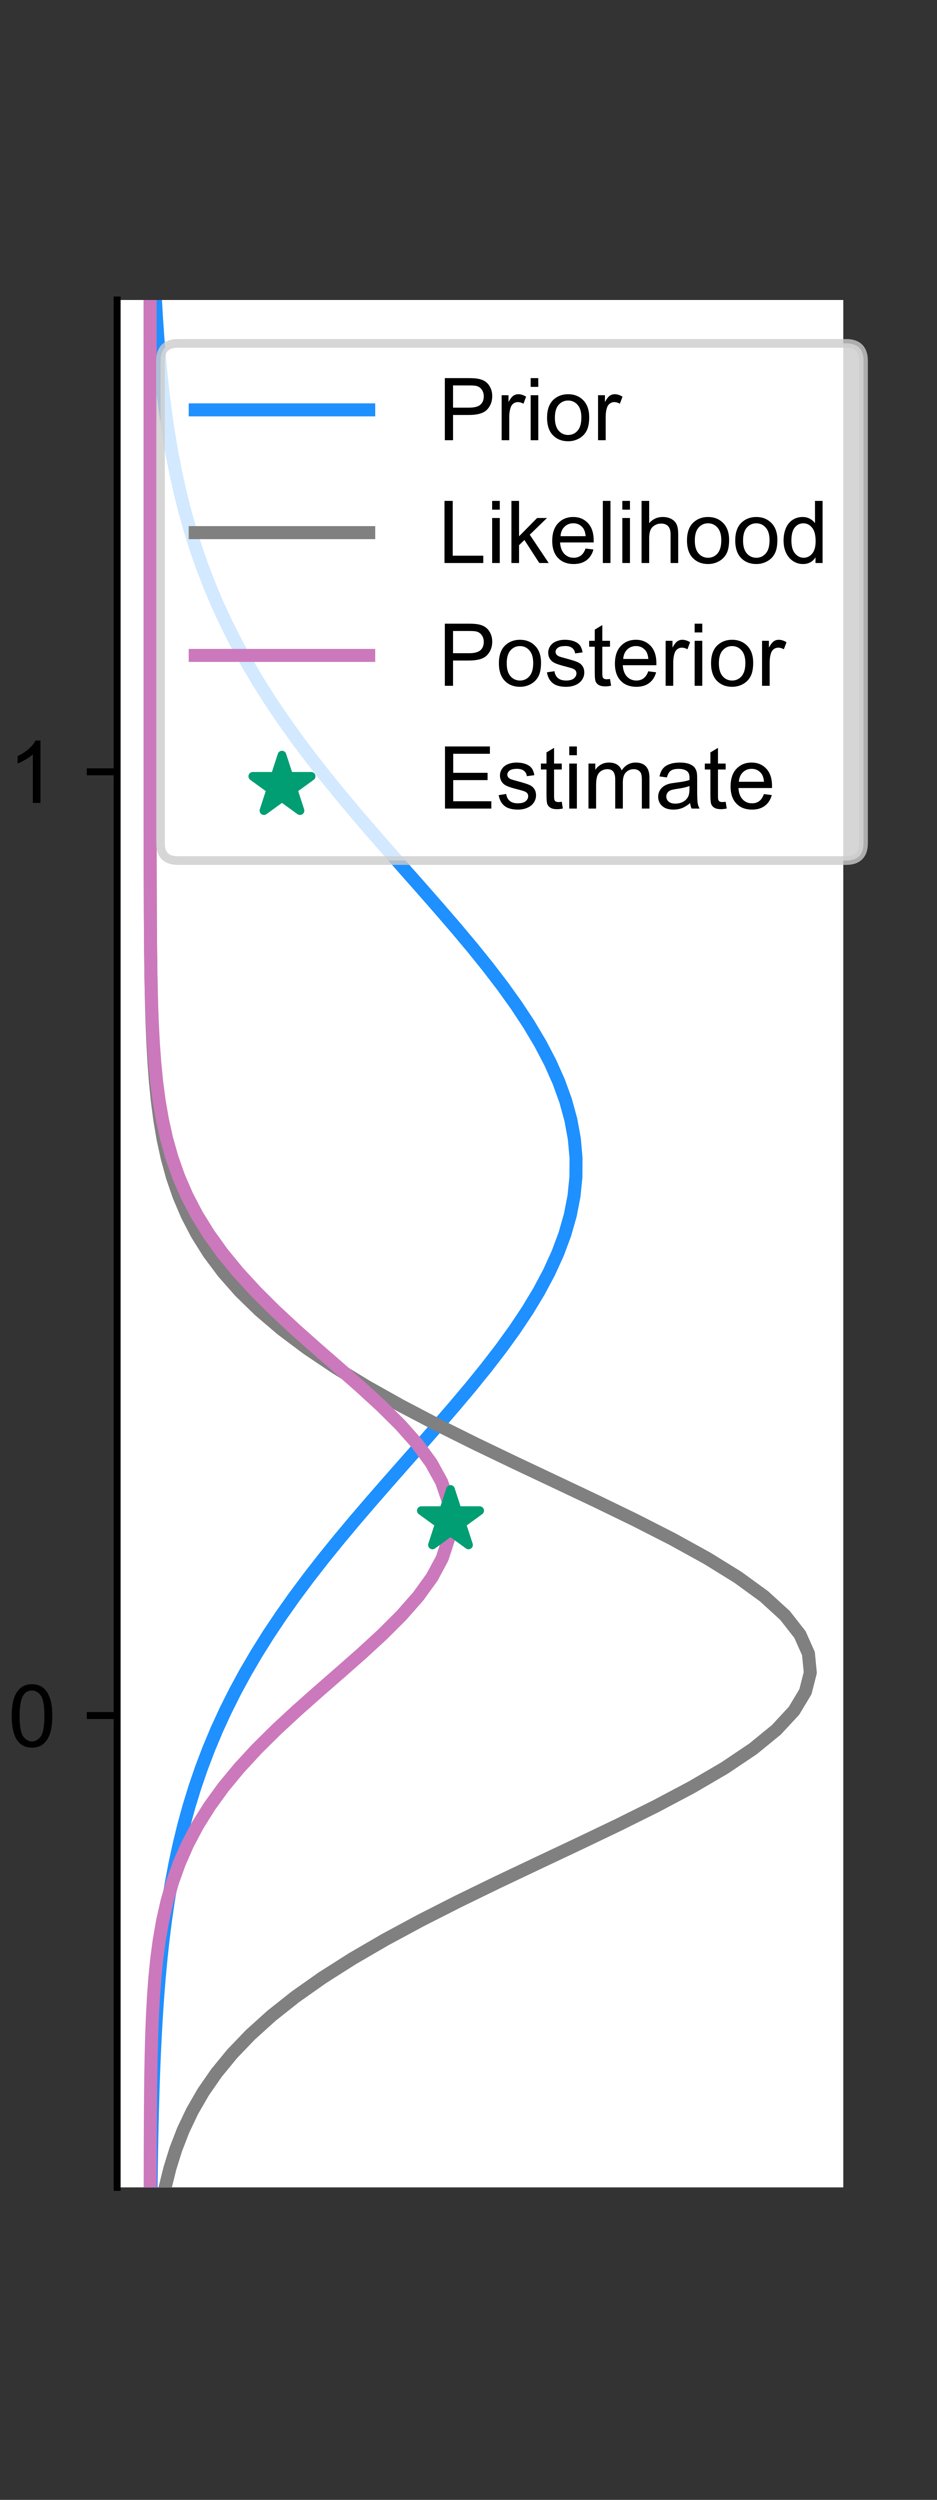<?xml version="1.0" encoding="utf-8" standalone="no"?>
<!DOCTYPE svg PUBLIC "-//W3C//DTD SVG 1.1//EN"
  "http://www.w3.org/Graphics/SVG/1.1/DTD/svg11.dtd">
<!-- Created with matplotlib (https://matplotlib.org/) -->
<svg height="288pt" version="1.1" viewBox="0 0 108 288" width="108pt" xmlns="http://www.w3.org/2000/svg" xmlns:xlink="http://www.w3.org/1999/xlink">
 <rect x="0" y="0" width="108" height="288" fill="#333333" stroke="none"/>
 <defs>
  <style type="text/css">*{stroke-linecap:butt;stroke-linejoin:round;}</style>
 </defs>
 <g id="figure_1">
  <g id="patch_1">
   <path d="M 0 288 
L 108 288 
L 108 0 
L 0 0 
z
" style="fill:none;"/>
  </g>
  <g id="axes_1">
   <g id="patch_2">
    <path d="M 13.5 252 
L 97.2 252 
L 97.2 34.56 
L 13.5 34.56 
z
" style="fill:#ffffff;"/>
   </g>
   <g id="matplotlib.axis_1">
    <g id="ytick_1">
     <g id="line2d_1">
      <defs>
       <path d="M 0 0 
L -3.5 0 
" id="m45536e4214" style="stroke:#000000;stroke-width:0.8;"/>
      </defs>
      <g>
       <use style="stroke:#000000;stroke-width:0.8;" x="13.5" xlink:href="#m45536e4214" y="197.64"/>
      </g>
     </g>
     <g id="text_1">
      <!-- 0 -->
      <g transform="translate(0.939 201.219)scale(0.1 -0.1)">
       <defs>
        <path d="M 4.156 35.297 
Q 4.156 48 6.766 55.734 
Q 9.375 63.484 14.516 67.672 
Q 19.672 71.875 27.484 71.875 
Q 33.25 71.875 37.594 69.547 
Q 41.938 67.234 44.766 62.859 
Q 47.609 58.5 49.219 52.219 
Q 50.828 45.953 50.828 35.297 
Q 50.828 22.703 48.234 14.969 
Q 45.656 7.234 40.5 3 
Q 35.359 -1.219 27.484 -1.219 
Q 17.141 -1.219 11.234 6.203 
Q 4.156 15.141 4.156 35.297 
z
M 13.188 35.297 
Q 13.188 17.672 17.312 11.828 
Q 21.438 6 27.484 6 
Q 33.547 6 37.672 11.859 
Q 41.797 17.719 41.797 35.297 
Q 41.797 52.984 37.672 58.781 
Q 33.547 64.594 27.391 64.594 
Q 21.344 64.594 17.719 59.469 
Q 13.188 52.938 13.188 35.297 
z
" id="ArialMT-48"/>
       </defs>
       <use xlink:href="#ArialMT-48"/>
      </g>
     </g>
    </g>
    <g id="ytick_2">
     <g id="line2d_2">
      <g>
       <use style="stroke:#000000;stroke-width:0.8;" x="13.5" xlink:href="#m45536e4214" y="88.92"/>
      </g>
     </g>
     <g id="text_2">
      <!-- 1 -->
      <g transform="translate(0.939 92.499)scale(0.1 -0.1)">
       <defs>
        <path d="M 37.25 0 
L 28.469 0 
L 28.469 56 
Q 25.297 52.984 20.141 49.953 
Q 14.984 46.922 10.891 45.406 
L 10.891 53.906 
Q 18.266 57.375 23.781 62.297 
Q 29.297 67.234 31.594 71.875 
L 37.25 71.875 
z
" id="ArialMT-49"/>
       </defs>
       <use xlink:href="#ArialMT-49"/>
      </g>
     </g>
    </g>
   </g>
   <g id="line2d_3">
    <path clip-path="url(#p793653162e)" d="M 17.415 252 
L 17.443 249.804 
L 17.478 247.607 
L 17.52 245.411 
L 17.571 243.215 
L 17.633 241.018 
L 17.707 238.822 
L 17.796 236.625 
L 17.902 234.429 
L 18.028 232.233 
L 18.177 230.036 
L 18.352 227.84 
L 18.557 225.644 
L 18.796 223.447 
L 19.073 221.251 
L 19.392 219.055 
L 19.758 216.858 
L 20.177 214.662 
L 20.652 212.465 
L 21.189 210.269 
L 21.794 208.073 
L 22.471 205.876 
L 23.225 203.68 
L 24.06 201.484 
L 24.98 199.287 
L 25.989 197.091 
L 27.088 194.895 
L 28.28 192.698 
L 29.565 190.502 
L 30.942 188.305 
L 32.41 186.109 
L 33.964 183.913 
L 35.601 181.716 
L 37.313 179.52 
L 39.093 177.324 
L 40.931 175.127 
L 42.815 172.931 
L 44.732 170.735 
L 46.668 168.538 
L 48.608 166.342 
L 50.535 164.145 
L 52.431 161.949 
L 54.277 159.753 
L 56.056 157.556 
L 57.748 155.36 
L 59.335 153.164 
L 60.799 150.967 
L 62.124 148.771 
L 63.292 146.575 
L 64.292 144.378 
L 65.109 142.182 
L 65.735 139.985 
L 66.161 137.789 
L 66.381 135.593 
L 66.394 133.396 
L 66.199 131.2 
L 65.797 129.004 
L 65.196 126.807 
L 64.401 124.611 
L 63.423 122.415 
L 62.274 120.218 
L 60.968 118.022 
L 59.52 115.825 
L 57.947 113.629 
L 56.267 111.433 
L 54.498 109.236 
L 52.658 107.04 
L 50.768 104.844 
L 48.844 102.647 
L 46.905 100.451 
L 44.967 98.255 
L 43.046 96.058 
L 41.157 93.862 
L 39.314 91.665 
L 37.526 89.469 
L 35.805 87.273 
L 34.159 85.076 
L 32.594 82.88 
L 31.116 80.684 
L 29.727 78.487 
L 28.431 76.291 
L 27.228 74.095 
L 26.118 71.898 
L 25.098 69.702 
L 24.167 67.505 
L 23.322 65.309 
L 22.559 63.113 
L 21.873 60.916 
L 21.259 58.72 
L 20.714 56.524 
L 20.231 54.327 
L 19.806 52.131 
L 19.434 49.935 
L 19.109 47.738 
L 18.828 45.542 
L 18.584 43.345 
L 18.376 41.149 
L 18.197 38.953 
L 18.045 36.756 
L 17.916 34.56 
" style="fill:none;stroke:#1e90ff;stroke-linecap:square;stroke-width:1.5;"/>
   </g>
   <g id="patch_3">
    <path d="M 13.5 252 
L 13.5 34.56 
" style="fill:none;stroke:#000000;stroke-linecap:square;stroke-linejoin:miter;stroke-width:0.8;"/>
   </g>
   <g id="line2d_4">
    <path clip-path="url(#p793653162e)" d="M 19.039 252 
L 19.583 249.804 
L 20.267 247.607 
L 21.117 245.411 
L 22.162 243.215 
L 23.429 241.018 
L 24.949 238.822 
L 26.749 236.625 
L 28.854 234.429 
L 31.286 232.233 
L 34.057 230.036 
L 37.174 227.84 
L 40.632 225.644 
L 44.414 223.447 
L 48.489 221.251 
L 52.813 219.055 
L 57.325 216.858 
L 61.953 214.662 
L 66.61 212.465 
L 71.201 210.269 
L 75.621 208.073 
L 79.763 205.876 
L 83.52 203.68 
L 86.79 201.484 
L 89.482 199.287 
L 91.517 197.091 
L 92.835 194.895 
L 93.395 192.698 
L 93.182 190.502 
L 92.202 188.305 
L 90.483 186.109 
L 88.078 183.913 
L 85.058 181.716 
L 81.507 179.52 
L 77.526 177.324 
L 73.218 175.127 
L 68.691 172.931 
L 64.051 170.735 
L 59.398 168.538 
L 54.824 166.342 
L 50.407 164.145 
L 46.214 161.949 
L 42.296 159.753 
L 38.689 157.556 
L 35.417 155.36 
L 32.49 153.164 
L 29.907 150.967 
L 27.657 148.771 
L 25.723 146.575 
L 24.08 144.378 
L 22.703 142.182 
L 21.561 139.985 
L 20.628 137.789 
L 19.872 135.593 
L 19.268 133.396 
L 18.791 131.2 
L 18.419 129.004 
L 18.131 126.807 
L 17.911 124.611 
L 17.746 122.415 
L 17.622 120.218 
L 17.531 118.022 
L 17.464 115.825 
L 17.416 113.629 
L 17.381 111.433 
L 17.357 109.236 
L 17.34 107.04 
L 17.328 104.844 
L 17.32 102.647 
L 17.315 100.451 
L 17.311 98.255 
L 17.309 96.058 
L 17.307 93.862 
L 17.306 91.665 
L 17.306 89.469 
L 17.305 87.273 
L 17.305 85.076 
L 17.305 82.88 
L 17.305 80.684 
L 17.305 78.487 
L 17.305 76.291 
L 17.305 74.095 
L 17.305 71.898 
L 17.305 69.702 
L 17.305 67.505 
L 17.305 65.309 
L 17.305 63.113 
L 17.305 60.916 
L 17.305 58.72 
L 17.305 56.524 
L 17.305 54.327 
L 17.305 52.131 
L 17.305 49.935 
L 17.305 47.738 
L 17.305 45.542 
L 17.305 43.345 
L 17.305 41.149 
L 17.305 38.953 
L 17.305 36.756 
L 17.305 34.56 
" style="fill:none;stroke:#808080;stroke-linecap:square;stroke-width:1.5;"/>
   </g>
   <g id="line2d_5">
    <path clip-path="url(#p793653162e)" d="M 17.31 252 
L 17.313 249.804 
L 17.318 247.607 
L 17.326 245.411 
L 17.338 243.215 
L 17.357 241.018 
L 17.385 238.822 
L 17.426 236.625 
L 17.485 234.429 
L 17.57 232.233 
L 17.688 230.036 
L 17.85 227.84 
L 18.07 225.644 
L 18.364 223.447 
L 18.75 221.251 
L 19.247 219.055 
L 19.878 216.858 
L 20.665 214.662 
L 21.63 212.465 
L 22.792 210.269 
L 24.167 208.073 
L 25.762 205.876 
L 27.579 203.68 
L 29.607 201.484 
L 31.824 199.287 
L 34.195 197.091 
L 36.671 194.895 
L 39.192 192.698 
L 41.685 190.502 
L 44.074 188.305 
L 46.274 186.109 
L 48.206 183.913 
L 49.793 181.716 
L 50.972 179.52 
L 51.693 177.324 
L 51.925 175.127 
L 51.66 172.931 
L 50.907 170.735 
L 49.699 168.538 
L 48.086 166.342 
L 46.134 164.145 
L 43.918 161.949 
L 41.521 159.753 
L 39.023 157.556 
L 36.503 155.36 
L 34.032 153.164 
L 31.67 150.967 
L 29.465 148.771 
L 27.45 146.575 
L 25.648 144.378 
L 24.068 142.182 
L 22.708 139.985 
L 21.559 137.789 
L 20.607 135.593 
L 19.831 133.396 
L 19.21 131.2 
L 18.721 129.004 
L 18.342 126.807 
L 18.054 124.611 
L 17.838 122.415 
L 17.679 120.218 
L 17.563 118.022 
L 17.481 115.825 
L 17.423 113.629 
L 17.383 111.433 
L 17.356 109.236 
L 17.337 107.04 
L 17.325 104.844 
L 17.318 102.647 
L 17.313 100.451 
L 17.309 98.255 
L 17.307 96.058 
L 17.306 93.862 
L 17.306 91.665 
L 17.305 89.469 
L 17.305 87.273 
L 17.305 85.076 
L 17.305 82.88 
L 17.305 80.684 
L 17.305 78.487 
L 17.305 76.291 
L 17.305 74.095 
L 17.305 71.898 
L 17.305 69.702 
L 17.305 67.505 
L 17.305 65.309 
L 17.305 63.113 
L 17.305 60.916 
L 17.305 58.72 
L 17.305 56.524 
L 17.305 54.327 
L 17.305 52.131 
L 17.305 49.935 
L 17.305 47.738 
L 17.305 45.542 
L 17.305 43.345 
L 17.305 41.149 
L 17.305 38.953 
L 17.305 36.756 
L 17.305 34.56 
" style="fill:none;stroke:#cc78bc;stroke-linecap:square;stroke-width:1.5;"/>
   </g>
   <g id="PathCollection_1">
    <defs>
     <path d="M 0 -3.536 
L -0.794 -1.093 
L -3.362 -1.093 
L -1.284 0.417 
L -2.078 2.86 
L -0 1.35 
L 2.078 2.86 
L 1.284 0.417 
L 3.362 -1.093 
L 0.794 -1.093 
z
" id="ma4afd82bb9" style="stroke:#029e73;"/>
    </defs>
    <g clip-path="url(#p793653162e)">
     <use style="fill:#029e73;stroke:#029e73;" x="51.925" xlink:href="#ma4afd82bb9" y="175.127"/>
    </g>
   </g>
   <g id="legend_1">
    <g id="patch_4">
     <path d="M 20.5 99.141 
L 97.531 99.141 
Q 99.531 99.141 99.531 97.141 
L 99.531 41.56 
Q 99.531 39.56 97.531 39.56 
L 20.5 39.56 
Q 18.5 39.56 18.5 41.56 
L 18.5 97.141 
Q 18.5 99.141 20.5 99.141 
z
" style="fill:#ffffff;opacity:0.8;stroke:#cccccc;stroke-linejoin:miter;"/>
    </g>
    <g id="line2d_6">
     <path d="M 22.5 47.218 
L 42.5 47.218 
" style="fill:none;stroke:#1e90ff;stroke-linecap:square;stroke-width:1.5;"/>
    </g>
    <g id="line2d_7"/>
    <g id="text_3">
     <!-- Prior -->
     <g transform="translate(50.5 50.718)scale(0.1 -0.1)">
      <defs>
       <path d="M 7.719 0 
L 7.719 71.578 
L 34.719 71.578 
Q 41.844 71.578 45.609 70.906 
Q 50.875 70.016 54.438 67.547 
Q 58.016 65.094 60.188 60.641 
Q 62.359 56.203 62.359 50.875 
Q 62.359 41.75 56.547 35.422 
Q 50.734 29.109 35.547 29.109 
L 17.188 29.109 
L 17.188 0 
z
M 17.188 37.547 
L 35.688 37.547 
Q 44.875 37.547 48.734 40.969 
Q 52.594 44.391 52.594 50.594 
Q 52.594 55.078 50.312 58.266 
Q 48.047 61.469 44.344 62.5 
Q 41.938 63.141 35.5 63.141 
L 17.188 63.141 
z
" id="ArialMT-80"/>
       <path d="M 6.5 0 
L 6.5 51.859 
L 14.406 51.859 
L 14.406 44 
Q 17.438 49.516 20 51.266 
Q 22.562 53.031 25.641 53.031 
Q 30.078 53.031 34.672 50.203 
L 31.641 42.047 
Q 28.422 43.953 25.203 43.953 
Q 22.312 43.953 20.016 42.219 
Q 17.719 40.484 16.75 37.406 
Q 15.281 32.719 15.281 27.156 
L 15.281 0 
z
" id="ArialMT-114"/>
       <path d="M 6.641 61.469 
L 6.641 71.578 
L 15.438 71.578 
L 15.438 61.469 
z
M 6.641 0 
L 6.641 51.859 
L 15.438 51.859 
L 15.438 0 
z
" id="ArialMT-105"/>
       <path d="M 3.328 25.922 
Q 3.328 40.328 11.328 47.266 
Q 18.016 53.031 27.641 53.031 
Q 38.328 53.031 45.109 46.016 
Q 51.906 39.016 51.906 26.656 
Q 51.906 16.656 48.906 10.906 
Q 45.906 5.172 40.156 2 
Q 34.422 -1.172 27.641 -1.172 
Q 16.75 -1.172 10.031 5.812 
Q 3.328 12.797 3.328 25.922 
z
M 12.359 25.922 
Q 12.359 15.969 16.703 11.016 
Q 21.047 6.062 27.641 6.062 
Q 34.188 6.062 38.531 11.031 
Q 42.875 16.016 42.875 26.219 
Q 42.875 35.844 38.5 40.797 
Q 34.125 45.75 27.641 45.75 
Q 21.047 45.75 16.703 40.812 
Q 12.359 35.891 12.359 25.922 
z
" id="ArialMT-111"/>
      </defs>
      <use xlink:href="#ArialMT-80"/>
      <use x="66.699" xlink:href="#ArialMT-114"/>
      <use x="100" xlink:href="#ArialMT-105"/>
      <use x="122.217" xlink:href="#ArialMT-111"/>
      <use x="177.832" xlink:href="#ArialMT-114"/>
     </g>
    </g>
    <g id="line2d_8">
     <path d="M 22.5 61.363 
L 42.5 61.363 
" style="fill:none;stroke:#808080;stroke-linecap:square;stroke-width:1.5;"/>
    </g>
    <g id="line2d_9"/>
    <g id="text_4">
     <!-- Likelihood -->
     <g transform="translate(50.5 64.863)scale(0.1 -0.1)">
      <defs>
       <path d="M 7.328 0 
L 7.328 71.578 
L 16.797 71.578 
L 16.797 8.453 
L 52.047 8.453 
L 52.047 0 
z
" id="ArialMT-76"/>
       <path d="M 6.641 0 
L 6.641 71.578 
L 15.438 71.578 
L 15.438 30.766 
L 36.234 51.859 
L 47.609 51.859 
L 27.781 32.625 
L 49.609 0 
L 38.766 0 
L 21.625 26.516 
L 15.438 20.562 
L 15.438 0 
z
" id="ArialMT-107"/>
       <path d="M 42.094 16.703 
L 51.172 15.578 
Q 49.031 7.625 43.219 3.219 
Q 37.406 -1.172 28.375 -1.172 
Q 17 -1.172 10.328 5.828 
Q 3.656 12.844 3.656 25.484 
Q 3.656 38.578 10.391 45.797 
Q 17.141 53.031 27.875 53.031 
Q 38.281 53.031 44.875 45.953 
Q 51.469 38.875 51.469 26.031 
Q 51.469 25.25 51.422 23.688 
L 12.75 23.688 
Q 13.234 15.141 17.578 10.594 
Q 21.922 6.062 28.422 6.062 
Q 33.25 6.062 36.672 8.594 
Q 40.094 11.141 42.094 16.703 
z
M 13.234 30.906 
L 42.188 30.906 
Q 41.609 37.453 38.875 40.719 
Q 34.672 45.797 27.984 45.797 
Q 21.922 45.797 17.797 41.75 
Q 13.672 37.703 13.234 30.906 
z
" id="ArialMT-101"/>
       <path d="M 6.391 0 
L 6.391 71.578 
L 15.188 71.578 
L 15.188 0 
z
" id="ArialMT-108"/>
       <path d="M 6.594 0 
L 6.594 71.578 
L 15.375 71.578 
L 15.375 45.906 
Q 21.531 53.031 30.906 53.031 
Q 36.672 53.031 40.922 50.75 
Q 45.172 48.484 47 44.484 
Q 48.828 40.484 48.828 32.859 
L 48.828 0 
L 40.047 0 
L 40.047 32.859 
Q 40.047 39.453 37.188 42.453 
Q 34.328 45.453 29.109 45.453 
Q 25.203 45.453 21.75 43.422 
Q 18.312 41.406 16.844 37.938 
Q 15.375 34.469 15.375 28.375 
L 15.375 0 
z
" id="ArialMT-104"/>
       <path d="M 40.234 0 
L 40.234 6.547 
Q 35.297 -1.172 25.734 -1.172 
Q 19.531 -1.172 14.328 2.25 
Q 9.125 5.672 6.266 11.797 
Q 3.422 17.922 3.422 25.875 
Q 3.422 33.641 6 39.969 
Q 8.594 46.297 13.766 49.656 
Q 18.953 53.031 25.344 53.031 
Q 30.031 53.031 33.688 51.047 
Q 37.359 49.078 39.656 45.906 
L 39.656 71.578 
L 48.391 71.578 
L 48.391 0 
z
M 12.453 25.875 
Q 12.453 15.922 16.641 10.984 
Q 20.844 6.062 26.562 6.062 
Q 32.328 6.062 36.344 10.766 
Q 40.375 15.484 40.375 25.141 
Q 40.375 35.797 36.266 40.766 
Q 32.172 45.75 26.172 45.75 
Q 20.312 45.75 16.375 40.969 
Q 12.453 36.188 12.453 25.875 
z
" id="ArialMT-100"/>
      </defs>
      <use xlink:href="#ArialMT-76"/>
      <use x="55.615" xlink:href="#ArialMT-105"/>
      <use x="77.832" xlink:href="#ArialMT-107"/>
      <use x="127.832" xlink:href="#ArialMT-101"/>
      <use x="183.447" xlink:href="#ArialMT-108"/>
      <use x="205.664" xlink:href="#ArialMT-105"/>
      <use x="227.881" xlink:href="#ArialMT-104"/>
      <use x="283.496" xlink:href="#ArialMT-111"/>
      <use x="339.111" xlink:href="#ArialMT-111"/>
      <use x="394.727" xlink:href="#ArialMT-100"/>
     </g>
    </g>
    <g id="line2d_10">
     <path d="M 22.5 75.508 
L 42.5 75.508 
" style="fill:none;stroke:#cc78bc;stroke-linecap:square;stroke-width:1.5;"/>
    </g>
    <g id="line2d_11"/>
    <g id="text_5">
     <!-- Posterior -->
     <g transform="translate(50.5 79.008)scale(0.1 -0.1)">
      <defs>
       <path d="M 3.078 15.484 
L 11.766 16.844 
Q 12.5 11.625 15.844 8.844 
Q 19.188 6.062 25.203 6.062 
Q 31.25 6.062 34.172 8.516 
Q 37.109 10.984 37.109 14.312 
Q 37.109 17.281 34.516 19 
Q 32.719 20.172 25.531 21.969 
Q 15.875 24.422 12.141 26.203 
Q 8.406 27.984 6.469 31.125 
Q 4.547 34.281 4.547 38.094 
Q 4.547 41.547 6.125 44.5 
Q 7.719 47.469 10.453 49.422 
Q 12.5 50.922 16.031 51.969 
Q 19.578 53.031 23.641 53.031 
Q 29.734 53.031 34.344 51.266 
Q 38.969 49.516 41.156 46.5 
Q 43.359 43.5 44.188 38.484 
L 35.594 37.312 
Q 35.016 41.312 32.203 43.547 
Q 29.391 45.797 24.266 45.797 
Q 18.219 45.797 15.625 43.797 
Q 13.031 41.797 13.031 39.109 
Q 13.031 37.406 14.109 36.031 
Q 15.188 34.625 17.484 33.688 
Q 18.797 33.203 25.25 31.453 
Q 34.578 28.953 38.25 27.359 
Q 41.938 25.781 44.031 22.75 
Q 46.141 19.734 46.141 15.234 
Q 46.141 10.844 43.578 6.953 
Q 41.016 3.078 36.172 0.953 
Q 31.344 -1.172 25.25 -1.172 
Q 15.141 -1.172 9.844 3.031 
Q 4.547 7.234 3.078 15.484 
z
" id="ArialMT-115"/>
       <path d="M 25.781 7.859 
L 27.047 0.094 
Q 23.344 -0.688 20.406 -0.688 
Q 15.625 -0.688 12.984 0.828 
Q 10.359 2.344 9.281 4.812 
Q 8.203 7.281 8.203 15.188 
L 8.203 45.016 
L 1.766 45.016 
L 1.766 51.859 
L 8.203 51.859 
L 8.203 64.703 
L 16.938 69.969 
L 16.938 51.859 
L 25.781 51.859 
L 25.781 45.016 
L 16.938 45.016 
L 16.938 14.703 
Q 16.938 10.938 17.406 9.859 
Q 17.875 8.797 18.922 8.156 
Q 19.969 7.516 21.922 7.516 
Q 23.391 7.516 25.781 7.859 
z
" id="ArialMT-116"/>
      </defs>
      <use xlink:href="#ArialMT-80"/>
      <use x="66.699" xlink:href="#ArialMT-111"/>
      <use x="122.314" xlink:href="#ArialMT-115"/>
      <use x="172.314" xlink:href="#ArialMT-116"/>
      <use x="200.098" xlink:href="#ArialMT-101"/>
      <use x="255.713" xlink:href="#ArialMT-114"/>
      <use x="289.014" xlink:href="#ArialMT-105"/>
      <use x="311.23" xlink:href="#ArialMT-111"/>
      <use x="366.846" xlink:href="#ArialMT-114"/>
     </g>
    </g>
    <g id="PathCollection_2">
     <g>
      <use style="fill:#029e73;stroke:#029e73;" x="32.5" xlink:href="#ma4afd82bb9" y="90.529"/>
     </g>
    </g>
    <g id="text_6">
     <!-- Estimate -->
     <g transform="translate(50.5 93.154)scale(0.1 -0.1)">
      <defs>
       <path d="M 7.906 0 
L 7.906 71.578 
L 59.672 71.578 
L 59.672 63.141 
L 17.391 63.141 
L 17.391 41.219 
L 56.984 41.219 
L 56.984 32.812 
L 17.391 32.812 
L 17.391 8.453 
L 61.328 8.453 
L 61.328 0 
z
" id="ArialMT-69"/>
       <path d="M 6.594 0 
L 6.594 51.859 
L 14.453 51.859 
L 14.453 44.578 
Q 16.891 48.391 20.938 50.703 
Q 25 53.031 30.172 53.031 
Q 35.938 53.031 39.625 50.641 
Q 43.312 48.25 44.828 43.953 
Q 50.984 53.031 60.844 53.031 
Q 68.562 53.031 72.703 48.75 
Q 76.859 44.484 76.859 35.594 
L 76.859 0 
L 68.109 0 
L 68.109 32.672 
Q 68.109 37.938 67.25 40.25 
Q 66.406 42.578 64.156 43.984 
Q 61.922 45.406 58.891 45.406 
Q 53.422 45.406 49.797 41.766 
Q 46.188 38.141 46.188 30.125 
L 46.188 0 
L 37.406 0 
L 37.406 33.688 
Q 37.406 39.547 35.25 42.469 
Q 33.109 45.406 28.219 45.406 
Q 24.516 45.406 21.359 43.453 
Q 18.219 41.5 16.797 37.734 
Q 15.375 33.984 15.375 26.906 
L 15.375 0 
z
" id="ArialMT-109"/>
       <path d="M 40.438 6.391 
Q 35.547 2.25 31.031 0.531 
Q 26.516 -1.172 21.344 -1.172 
Q 12.797 -1.172 8.203 3 
Q 3.609 7.172 3.609 13.672 
Q 3.609 17.484 5.344 20.625 
Q 7.078 23.781 9.891 25.688 
Q 12.703 27.594 16.219 28.562 
Q 18.797 29.25 24.031 29.891 
Q 34.672 31.156 39.703 32.906 
Q 39.75 34.719 39.75 35.203 
Q 39.75 40.578 37.25 42.781 
Q 33.891 45.75 27.25 45.75 
Q 21.047 45.75 18.094 43.578 
Q 15.141 41.406 13.719 35.891 
L 5.125 37.062 
Q 6.297 42.578 8.984 45.969 
Q 11.672 49.359 16.75 51.188 
Q 21.828 53.031 28.516 53.031 
Q 35.156 53.031 39.297 51.469 
Q 43.453 49.906 45.406 47.531 
Q 47.359 45.172 48.141 41.547 
Q 48.578 39.312 48.578 33.453 
L 48.578 21.734 
Q 48.578 9.469 49.141 6.219 
Q 49.703 2.984 51.375 0 
L 42.188 0 
Q 40.828 2.734 40.438 6.391 
z
M 39.703 26.031 
Q 34.906 24.078 25.344 22.703 
Q 19.922 21.922 17.672 20.938 
Q 15.438 19.969 14.203 18.094 
Q 12.984 16.219 12.984 13.922 
Q 12.984 10.406 15.641 8.062 
Q 18.312 5.719 23.438 5.719 
Q 28.516 5.719 32.469 7.938 
Q 36.422 10.156 38.281 14.016 
Q 39.703 17 39.703 22.797 
z
" id="ArialMT-97"/>
      </defs>
      <use xlink:href="#ArialMT-69"/>
      <use x="66.699" xlink:href="#ArialMT-115"/>
      <use x="116.699" xlink:href="#ArialMT-116"/>
      <use x="144.482" xlink:href="#ArialMT-105"/>
      <use x="166.699" xlink:href="#ArialMT-109"/>
      <use x="250" xlink:href="#ArialMT-97"/>
      <use x="305.615" xlink:href="#ArialMT-116"/>
      <use x="333.398" xlink:href="#ArialMT-101"/>
     </g>
    </g>
   </g>
  </g>
 </g>
 <defs>
  <clipPath id="p793653162e">
   <rect height="217.44" width="83.7" x="13.5" y="34.56"/>
  </clipPath>
 </defs>
</svg>
